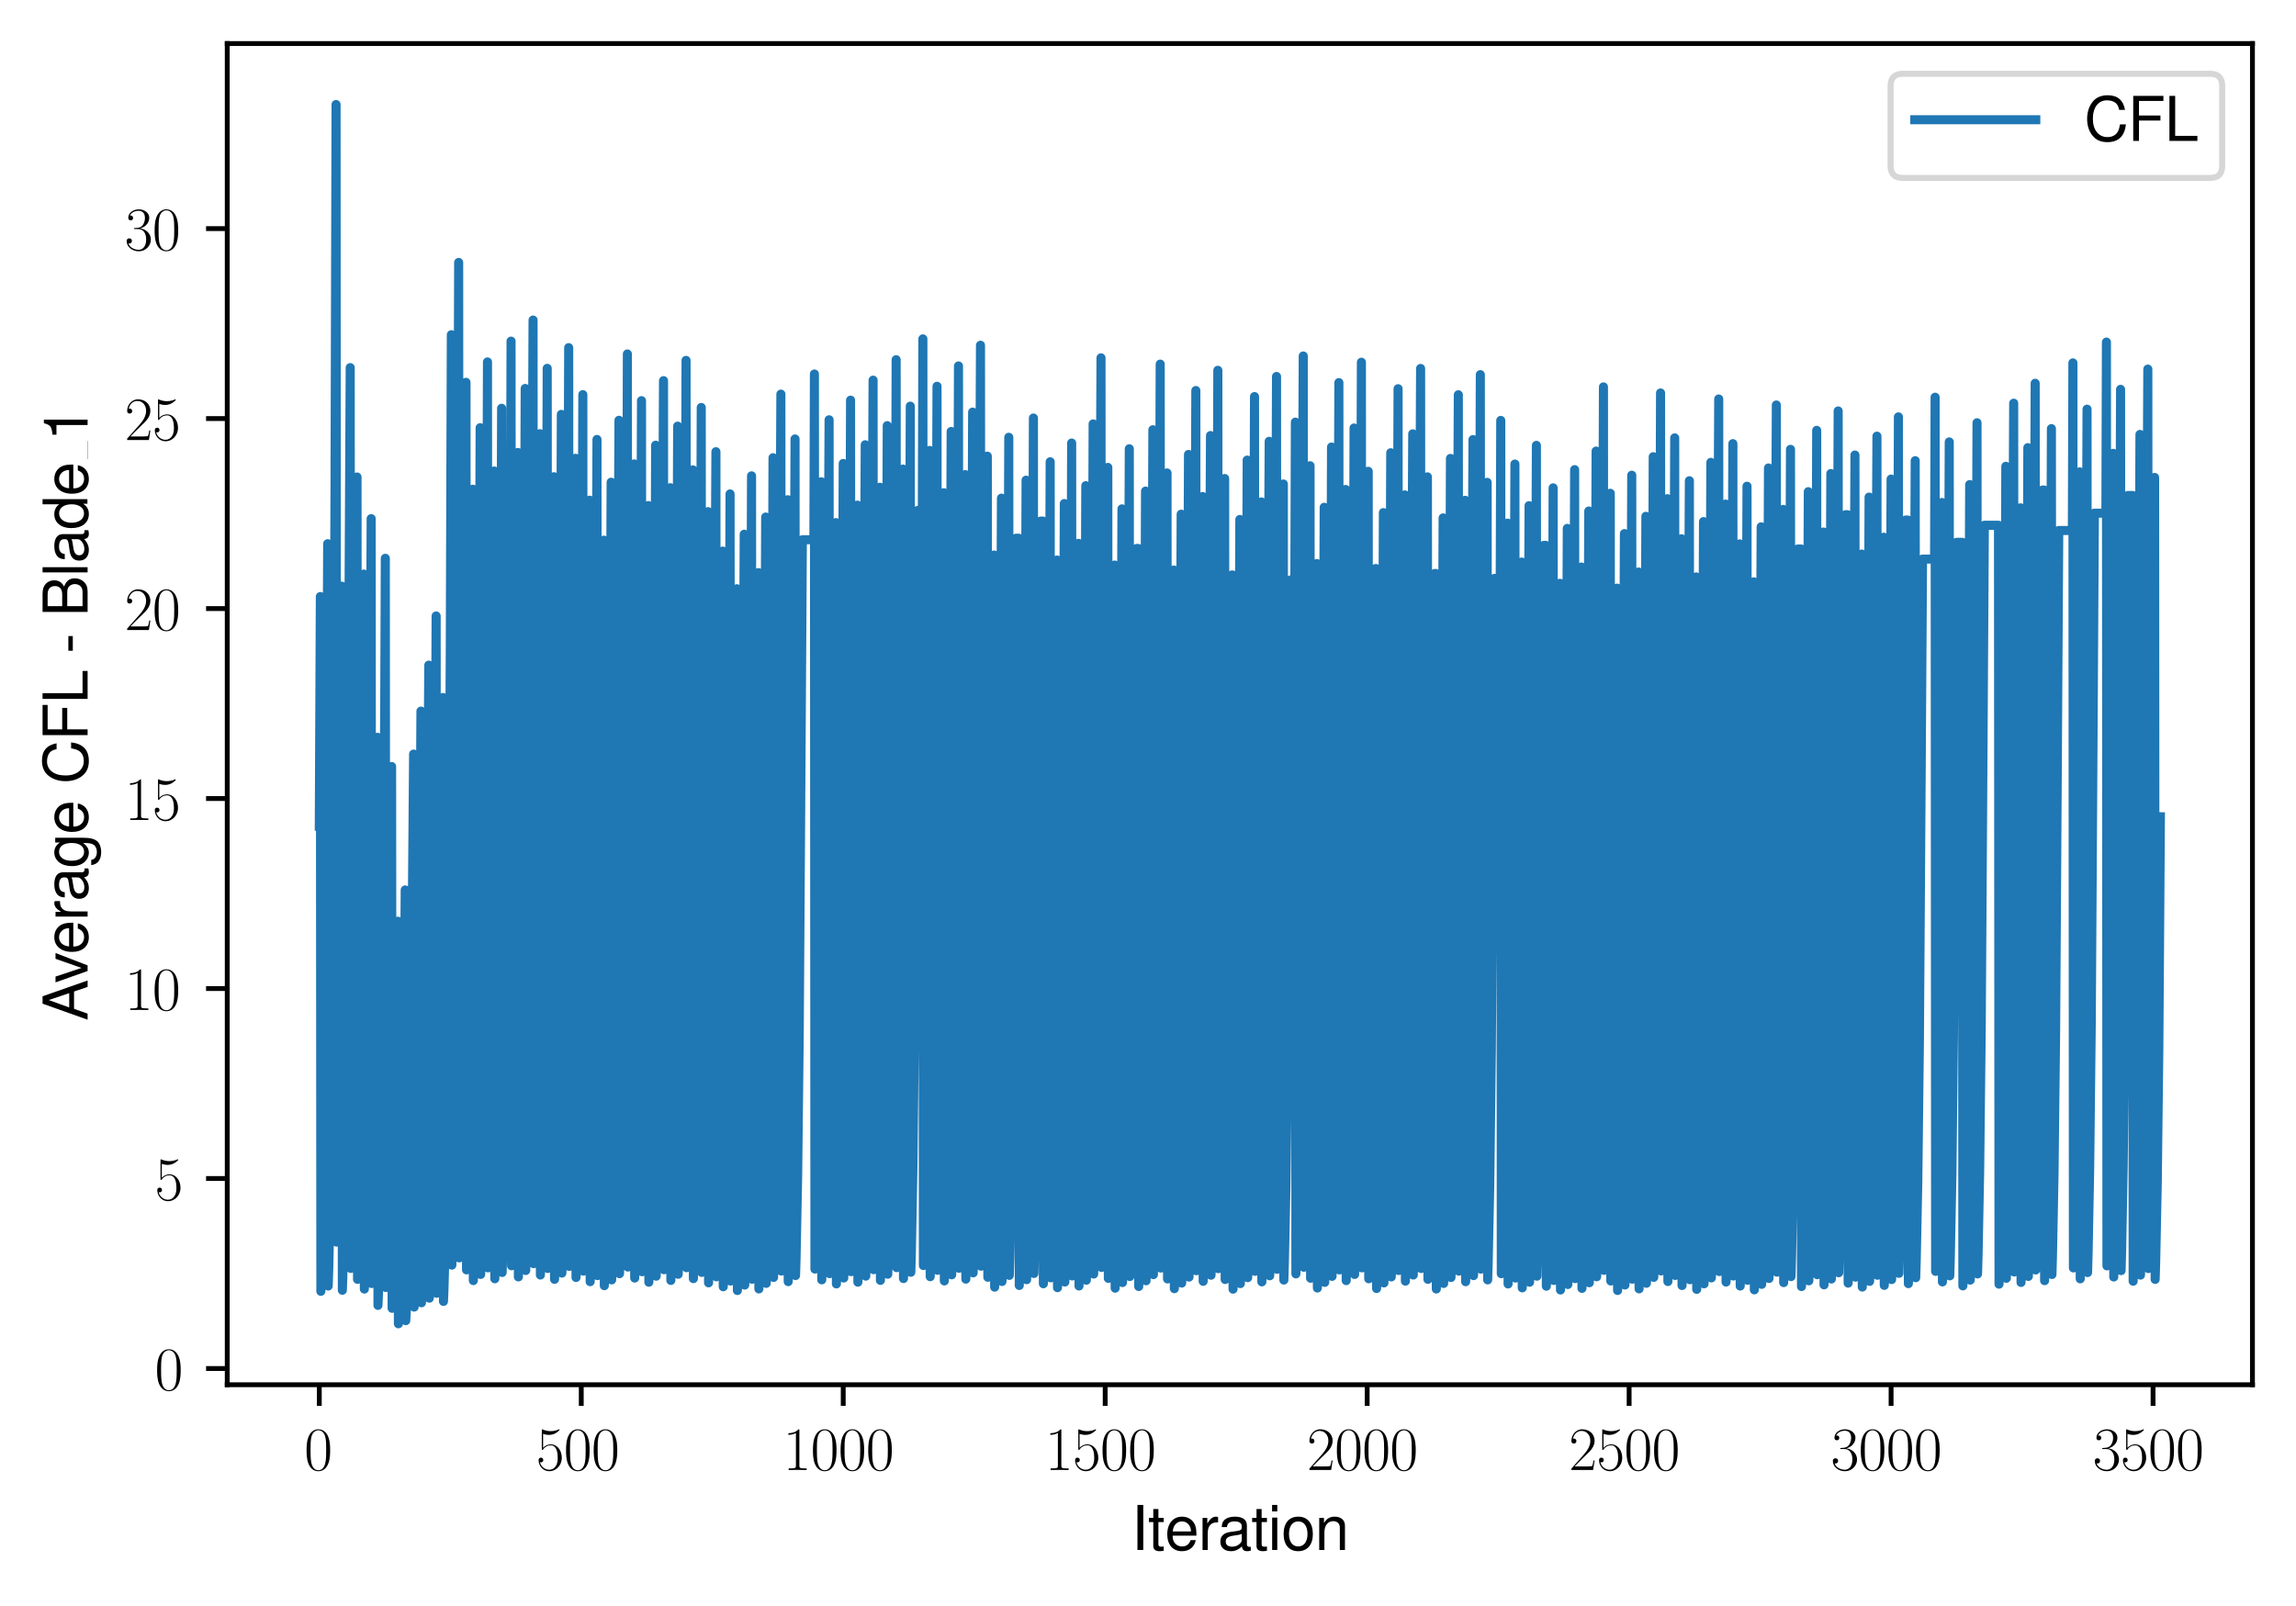 <?xml version="1.0" encoding="utf-8" standalone="no"?>
<!DOCTYPE svg PUBLIC "-//W3C//DTD SVG 1.1//EN"
  "http://www.w3.org/Graphics/SVG/1.1/DTD/svg11.dtd">
<svg xmlns:xlink="http://www.w3.org/1999/xlink" width="379.567pt" height="265.601pt" viewBox="0 0 379.567 265.601" xmlns="http://www.w3.org/2000/svg" version="1.1">
 <defs>
  <style type="text/css">*{stroke-linejoin: round; stroke-linecap: butt}</style>
 </defs>
 <g id="figure_1">
  <g id="patch_1">
   <path d="M 0 265.601 
L 379.567 265.601 
L 379.567 0 
L 0 0 
z
" style="fill: #ffffff"/>
  </g>
  <g id="axes_1">
   <g id="patch_2">
    <path d="M 37.567 228.96 
L 372.367 228.96 
L 372.367 7.2 
L 37.567 7.2 
z
" style="fill: #ffffff"/>
   </g>
   <g id="matplotlib.axis_1">
    <g id="xtick_1">
     <g id="line2d_1">
      <defs>
       <path id="m2e873db2ea" d="M 0 0 
L 0 3.5 
" style="stroke: #000000; stroke-width: 0.8"/>
      </defs>
      <g>
       <use xlink:href="#m2e873db2ea" x="52.786" y="228.96" style="stroke: #000000; stroke-width: 0.8"/>
      </g>
     </g>
     <g id="text_1">
      <!-- $\mathdefault{0}$ -->
      <g transform="translate(50.295 243.058) scale(0.1 -0.1)">
       <defs>
        <path id="CMR17-30" d="M 2688 2038 
C 2688 2430 2682 3099 2413 3613 
C 2176 4063 1798 4224 1466 4224 
C 1158 4224 768 4082 525 3620 
C 269 3137 243 2539 243 2038 
C 243 1671 250 1112 448 623 
C 723 -39 1216 -128 1466 -128 
C 1760 -128 2208 -7 2470 604 
C 2662 1048 2688 1568 2688 2038 
z
M 1466 -26 
C 1056 -26 813 328 723 816 
C 653 1196 653 1749 653 2109 
C 653 2604 653 3015 736 3407 
C 858 3954 1216 4121 1466 4121 
C 1728 4121 2067 3947 2189 3420 
C 2272 3054 2278 2623 2278 2109 
C 2278 1691 2278 1176 2202 797 
C 2067 96 1690 -26 1466 -26 
z
" transform="scale(0.016)"/>
       </defs>
       <use xlink:href="#CMR17-30" transform="scale(0.996)"/>
      </g>
     </g>
    </g>
    <g id="xtick_2">
     <g id="line2d_2">
      <g>
       <use xlink:href="#m2e873db2ea" x="96.093" y="228.96" style="stroke: #000000; stroke-width: 0.8"/>
      </g>
     </g>
     <g id="text_2">
      <!-- $\mathdefault{500}$ -->
      <g transform="translate(88.621 243.058) scale(0.1 -0.1)">
       <defs>
        <path id="CMR17-35" d="M 730 3750 
C 794 3724 1056 3641 1325 3641 
C 1920 3641 2246 3961 2432 4140 
C 2432 4191 2432 4224 2394 4224 
C 2387 4224 2374 4224 2323 4198 
C 2099 4102 1837 4032 1517 4032 
C 1325 4032 1037 4055 723 4191 
C 653 4224 640 4224 634 4224 
C 602 4224 595 4217 595 4090 
L 595 2231 
C 595 2113 595 2080 659 2080 
C 691 2080 704 2093 736 2139 
C 941 2435 1222 2560 1542 2560 
C 1766 2560 2246 2415 2246 1293 
C 2246 1087 2246 716 2054 422 
C 1894 159 1645 25 1370 25 
C 947 25 518 319 403 812 
C 429 806 480 793 506 793 
C 589 793 749 838 749 1036 
C 749 1209 627 1280 506 1280 
C 358 1280 262 1190 262 1011 
C 262 454 704 -128 1382 -128 
C 2042 -128 2669 441 2669 1267 
C 2669 2054 2170 2662 1549 2662 
C 1222 2662 947 2540 730 2304 
L 730 3750 
z
" transform="scale(0.016)"/>
       </defs>
       <use xlink:href="#CMR17-35" transform="scale(0.996)"/>
       <use xlink:href="#CMR17-30" transform="translate(45.69 0) scale(0.996)"/>
       <use xlink:href="#CMR17-30" transform="translate(91.381 0) scale(0.996)"/>
      </g>
     </g>
    </g>
    <g id="xtick_3">
     <g id="line2d_3">
      <g>
       <use xlink:href="#m2e873db2ea" x="139.4" y="228.96" style="stroke: #000000; stroke-width: 0.8"/>
      </g>
     </g>
     <g id="text_3">
      <!-- $\mathdefault{1000}$ -->
      <g transform="translate(129.437 243.058) scale(0.1 -0.1)">
       <defs>
        <path id="CMR17-31" d="M 1702 4083 
C 1702 4217 1696 4224 1606 4224 
C 1357 3927 979 3833 621 3820 
C 602 3820 570 3820 563 3808 
C 557 3795 557 3782 557 3648 
C 755 3648 1088 3686 1344 3839 
L 1344 467 
C 1344 243 1331 166 781 166 
L 589 166 
L 589 0 
C 896 6 1216 12 1523 12 
C 1830 12 2150 6 2458 0 
L 2458 166 
L 2266 166 
C 1715 166 1702 236 1702 467 
L 1702 4083 
z
" transform="scale(0.016)"/>
       </defs>
       <use xlink:href="#CMR17-31" transform="scale(0.996)"/>
       <use xlink:href="#CMR17-30" transform="translate(45.69 0) scale(0.996)"/>
       <use xlink:href="#CMR17-30" transform="translate(91.381 0) scale(0.996)"/>
       <use xlink:href="#CMR17-30" transform="translate(137.071 0) scale(0.996)"/>
      </g>
     </g>
    </g>
    <g id="xtick_4">
     <g id="line2d_4">
      <g>
       <use xlink:href="#m2e873db2ea" x="182.707" y="228.96" style="stroke: #000000; stroke-width: 0.8"/>
      </g>
     </g>
     <g id="text_4">
      <!-- $\mathdefault{1500}$ -->
      <g transform="translate(172.745 243.058) scale(0.1 -0.1)">
       <use xlink:href="#CMR17-31" transform="scale(0.996)"/>
       <use xlink:href="#CMR17-35" transform="translate(45.69 0) scale(0.996)"/>
       <use xlink:href="#CMR17-30" transform="translate(91.381 0) scale(0.996)"/>
       <use xlink:href="#CMR17-30" transform="translate(137.071 0) scale(0.996)"/>
      </g>
     </g>
    </g>
    <g id="xtick_5">
     <g id="line2d_5">
      <g>
       <use xlink:href="#m2e873db2ea" x="226.015" y="228.96" style="stroke: #000000; stroke-width: 0.8"/>
      </g>
     </g>
     <g id="text_5">
      <!-- $\mathdefault{2000}$ -->
      <g transform="translate(216.052 243.058) scale(0.1 -0.1)">
       <defs>
        <path id="CMR17-32" d="M 2669 990 
L 2554 990 
C 2490 537 2438 460 2413 422 
C 2381 371 1920 371 1830 371 
L 602 371 
C 832 620 1280 1073 1824 1596 
C 2214 1966 2669 2400 2669 3033 
C 2669 3788 2067 4224 1395 4224 
C 691 4224 262 3603 262 3027 
C 262 2777 448 2745 525 2745 
C 589 2745 781 2783 781 3007 
C 781 3206 614 3264 525 3264 
C 486 3264 448 3257 422 3244 
C 544 3788 915 4057 1306 4057 
C 1862 4057 2227 3616 2227 3033 
C 2227 2477 1901 1998 1536 1583 
L 262 147 
L 262 0 
L 2515 0 
L 2669 990 
z
" transform="scale(0.016)"/>
       </defs>
       <use xlink:href="#CMR17-32" transform="scale(0.996)"/>
       <use xlink:href="#CMR17-30" transform="translate(45.69 0) scale(0.996)"/>
       <use xlink:href="#CMR17-30" transform="translate(91.381 0) scale(0.996)"/>
       <use xlink:href="#CMR17-30" transform="translate(137.071 0) scale(0.996)"/>
      </g>
     </g>
    </g>
    <g id="xtick_6">
     <g id="line2d_6">
      <g>
       <use xlink:href="#m2e873db2ea" x="269.322" y="228.96" style="stroke: #000000; stroke-width: 0.8"/>
      </g>
     </g>
     <g id="text_6">
      <!-- $\mathdefault{2500}$ -->
      <g transform="translate(259.359 243.058) scale(0.1 -0.1)">
       <use xlink:href="#CMR17-32" transform="scale(0.996)"/>
       <use xlink:href="#CMR17-35" transform="translate(45.69 0) scale(0.996)"/>
       <use xlink:href="#CMR17-30" transform="translate(91.381 0) scale(0.996)"/>
       <use xlink:href="#CMR17-30" transform="translate(137.071 0) scale(0.996)"/>
      </g>
     </g>
    </g>
    <g id="xtick_7">
     <g id="line2d_7">
      <g>
       <use xlink:href="#m2e873db2ea" x="312.629" y="228.96" style="stroke: #000000; stroke-width: 0.8"/>
      </g>
     </g>
     <g id="text_7">
      <!-- $\mathdefault{3000}$ -->
      <g transform="translate(302.667 243.058) scale(0.1 -0.1)">
       <defs>
        <path id="CMR17-33" d="M 1414 2176 
C 1984 2176 2234 1673 2234 1094 
C 2234 322 1824 25 1453 25 
C 1114 25 563 193 390 691 
C 422 678 454 678 486 678 
C 640 678 755 780 755 947 
C 755 1132 614 1216 486 1216 
C 378 1216 211 1164 211 927 
C 211 335 787 -128 1466 -128 
C 2176 -128 2720 432 2720 1087 
C 2720 1718 2208 2176 1600 2246 
C 2086 2347 2554 2776 2554 3353 
C 2554 3856 2048 4224 1472 4224 
C 890 4224 378 3862 378 3347 
C 378 3123 544 3084 627 3084 
C 762 3084 877 3167 877 3334 
C 877 3500 762 3584 627 3584 
C 602 3584 570 3584 544 3571 
C 730 3999 1235 4076 1459 4076 
C 1683 4076 2106 3966 2106 3347 
C 2106 3167 2080 2851 1862 2574 
C 1670 2329 1453 2316 1242 2297 
C 1210 2297 1062 2284 1037 2284 
C 992 2278 966 2272 966 2227 
C 966 2182 973 2176 1101 2176 
L 1414 2176 
z
" transform="scale(0.016)"/>
       </defs>
       <use xlink:href="#CMR17-33" transform="scale(0.996)"/>
       <use xlink:href="#CMR17-30" transform="translate(45.69 0) scale(0.996)"/>
       <use xlink:href="#CMR17-30" transform="translate(91.381 0) scale(0.996)"/>
       <use xlink:href="#CMR17-30" transform="translate(137.071 0) scale(0.996)"/>
      </g>
     </g>
    </g>
    <g id="xtick_8">
     <g id="line2d_8">
      <g>
       <use xlink:href="#m2e873db2ea" x="355.937" y="228.96" style="stroke: #000000; stroke-width: 0.8"/>
      </g>
     </g>
     <g id="text_8">
      <!-- $\mathdefault{3500}$ -->
      <g transform="translate(345.974 243.058) scale(0.1 -0.1)">
       <use xlink:href="#CMR17-33" transform="scale(0.996)"/>
       <use xlink:href="#CMR17-35" transform="translate(45.69 0) scale(0.996)"/>
       <use xlink:href="#CMR17-30" transform="translate(91.381 0) scale(0.996)"/>
       <use xlink:href="#CMR17-30" transform="translate(137.071 0) scale(0.996)"/>
      </g>
     </g>
    </g>
    <g id="text_9">
     <!-- Iteration -->
     <g transform="translate(187.02 256.279) scale(0.1 -0.1)">
      <defs>
       <path id="NimbusSanL-Regu-49" d="M 1242 4672 
L 640 4672 
L 640 0 
L 1242 0 
L 1242 4672 
z
" transform="scale(0.016)"/>
       <path id="NimbusSanL-Regu-74" d="M 1626 3328 
L 1075 3328 
L 1075 4249 
L 544 4249 
L 544 3328 
L 90 3328 
L 90 2892 
L 544 2892 
L 544 402 
C 544 64 774 -128 1190 -128 
C 1318 -128 1446 -116 1626 -84 
L 1626 364 
C 1555 345 1472 339 1370 339 
C 1139 339 1075 402 1075 634 
L 1075 2892 
L 1626 2892 
L 1626 3328 
z
" transform="scale(0.016)"/>
       <path id="NimbusSanL-Regu-65" d="M 3283 1484 
C 3283 1998 3245 2311 3149 2565 
C 2931 3123 2419 3456 1792 3456 
C 858 3456 256 2734 256 1619 
C 256 545 838 -128 1779 -128 
C 2547 -128 3078 307 3213 1018 
L 2675 1018 
C 2528 588 2227 364 1798 364 
C 1459 364 1171 514 992 787 
C 864 974 819 1161 813 1484 
L 3283 1484 
z
M 826 1920 
C 870 2552 1248 2963 1786 2963 
C 2310 2963 2714 2519 2714 1959 
C 2714 1946 2714 1933 2707 1920 
L 826 1920 
z
" transform="scale(0.016)"/>
       <path id="NimbusSanL-Regu-72" d="M 442 3328 
L 442 0 
L 979 0 
L 979 1727 
C 979 2203 1101 2514 1357 2698 
C 1523 2819 1683 2857 2054 2863 
L 2054 3404 
C 1965 3449 1920 3456 1850 3456 
C 1504 3456 1242 3251 934 2750 
L 934 3328 
L 442 3328 
z
" transform="scale(0.016)"/>
       <path id="NimbusSanL-Regu-61" d="M 3424 332 
C 3366 320 3341 320 3309 320 
C 3123 320 3021 415 3021 581 
L 3021 2542 
C 3021 3135 2586 3456 1760 3456 
C 1274 3456 870 3315 646 3065 
C 493 2893 429 2702 416 2370 
L 954 2370 
C 998 2778 1242 2963 1741 2963 
C 2221 2963 2490 2784 2490 2466 
L 2490 2326 
C 2490 2103 2355 2007 1933 1956 
C 1178 1861 1062 1835 858 1753 
C 467 1593 269 1294 269 861 
C 269 256 691 -128 1370 -128 
C 1792 -128 2131 19 2509 364 
C 2547 25 2714 -128 3059 -128 
C 3168 -128 3251 -116 3424 -71 
L 3424 332 
z
M 2490 1071 
C 2490 893 2438 785 2278 638 
C 2061 441 1798 339 1485 339 
C 1069 339 826 536 826 874 
C 826 1224 1062 1402 1632 1485 
C 2195 1562 2310 1587 2490 1670 
L 2490 1071 
z
" transform="scale(0.016)"/>
       <path id="NimbusSanL-Regu-69" d="M 960 3358 
L 429 3358 
L 429 0 
L 960 0 
L 960 3358 
z
M 960 4672 
L 422 4672 
L 422 3999 
L 960 3999 
L 960 4672 
z
" transform="scale(0.016)"/>
       <path id="NimbusSanL-Regu-6f" d="M 1741 3456 
C 800 3456 230 2784 230 1663 
C 230 543 794 -128 1747 -128 
C 2688 -128 3264 543 3264 1638 
C 3264 2791 2707 3456 1741 3456 
z
M 1747 2963 
C 2349 2963 2707 2472 2707 1644 
C 2707 861 2336 364 1747 364 
C 1152 364 787 855 787 1663 
C 787 2466 1152 2963 1747 2963 
z
" transform="scale(0.016)"/>
       <path id="NimbusSanL-Regu-6e" d="M 448 3328 
L 448 0 
L 986 0 
L 986 1835 
C 986 2539 1344 2988 1894 2988 
C 2317 2988 2586 2732 2586 2328 
L 2586 0 
L 3117 0 
L 3117 2539 
C 3117 3097 2701 3456 2054 3456 
C 1555 3456 1235 3263 941 2796 
L 941 3328 
L 448 3328 
z
" transform="scale(0.016)"/>
      </defs>
      <use xlink:href="#NimbusSanL-Regu-49" transform="scale(0.996)"/>
      <use xlink:href="#NimbusSanL-Regu-74" transform="translate(27.695 0) scale(0.996)"/>
      <use xlink:href="#NimbusSanL-Regu-65" transform="translate(55.39 0) scale(0.996)"/>
      <use xlink:href="#NimbusSanL-Regu-72" transform="translate(110.782 0) scale(0.996)"/>
      <use xlink:href="#NimbusSanL-Regu-61" transform="translate(142.961 0) scale(0.996)"/>
      <use xlink:href="#NimbusSanL-Regu-74" transform="translate(198.353 0) scale(0.996)"/>
      <use xlink:href="#NimbusSanL-Regu-69" transform="translate(226.048 0) scale(0.996)"/>
      <use xlink:href="#NimbusSanL-Regu-6f" transform="translate(248.165 0) scale(0.996)"/>
      <use xlink:href="#NimbusSanL-Regu-6e" transform="translate(303.556 0) scale(0.996)"/>
     </g>
    </g>
   </g>
   <g id="matplotlib.axis_2">
    <g id="ytick_1">
     <g id="line2d_9">
      <defs>
       <path id="mea75ddd143" d="M 0 0 
L -3.5 0 
" style="stroke: #000000; stroke-width: 0.8"/>
      </defs>
      <g>
       <use xlink:href="#mea75ddd143" x="37.567" y="226.276" style="stroke: #000000; stroke-width: 0.8"/>
      </g>
     </g>
     <g id="text_10">
      <!-- $\mathdefault{0}$ -->
      <g transform="translate(25.586 229.825) scale(0.1 -0.1)">
       <use xlink:href="#CMR17-30" transform="scale(0.996)"/>
      </g>
     </g>
    </g>
    <g id="ytick_2">
     <g id="line2d_10">
      <g>
       <use xlink:href="#mea75ddd143" x="37.567" y="194.863" style="stroke: #000000; stroke-width: 0.8"/>
      </g>
     </g>
     <g id="text_11">
      <!-- $\mathdefault{5}$ -->
      <g transform="translate(25.586 198.412) scale(0.1 -0.1)">
       <use xlink:href="#CMR17-35" transform="scale(0.996)"/>
      </g>
     </g>
    </g>
    <g id="ytick_3">
     <g id="line2d_11">
      <g>
       <use xlink:href="#mea75ddd143" x="37.567" y="163.449" style="stroke: #000000; stroke-width: 0.8"/>
      </g>
     </g>
     <g id="text_12">
      <!-- $\mathdefault{10}$ -->
      <g transform="translate(20.605 166.998) scale(0.1 -0.1)">
       <use xlink:href="#CMR17-31" transform="scale(0.996)"/>
       <use xlink:href="#CMR17-30" transform="translate(45.69 0) scale(0.996)"/>
      </g>
     </g>
    </g>
    <g id="ytick_4">
     <g id="line2d_12">
      <g>
       <use xlink:href="#mea75ddd143" x="37.567" y="132.036" style="stroke: #000000; stroke-width: 0.8"/>
      </g>
     </g>
     <g id="text_13">
      <!-- $\mathdefault{15}$ -->
      <g transform="translate(20.605 135.585) scale(0.1 -0.1)">
       <use xlink:href="#CMR17-31" transform="scale(0.996)"/>
       <use xlink:href="#CMR17-35" transform="translate(45.69 0) scale(0.996)"/>
      </g>
     </g>
    </g>
    <g id="ytick_5">
     <g id="line2d_13">
      <g>
       <use xlink:href="#mea75ddd143" x="37.567" y="100.623" style="stroke: #000000; stroke-width: 0.8"/>
      </g>
     </g>
     <g id="text_14">
      <!-- $\mathdefault{20}$ -->
      <g transform="translate(20.605 104.172) scale(0.1 -0.1)">
       <use xlink:href="#CMR17-32" transform="scale(0.996)"/>
       <use xlink:href="#CMR17-30" transform="translate(45.69 0) scale(0.996)"/>
      </g>
     </g>
    </g>
    <g id="ytick_6">
     <g id="line2d_14">
      <g>
       <use xlink:href="#mea75ddd143" x="37.567" y="69.21" style="stroke: #000000; stroke-width: 0.8"/>
      </g>
     </g>
     <g id="text_15">
      <!-- $\mathdefault{25}$ -->
      <g transform="translate(20.605 72.759) scale(0.1 -0.1)">
       <use xlink:href="#CMR17-32" transform="scale(0.996)"/>
       <use xlink:href="#CMR17-35" transform="translate(45.69 0) scale(0.996)"/>
      </g>
     </g>
    </g>
    <g id="ytick_7">
     <g id="line2d_15">
      <g>
       <use xlink:href="#mea75ddd143" x="37.567" y="37.796" style="stroke: #000000; stroke-width: 0.8"/>
      </g>
     </g>
     <g id="text_16">
      <!-- $\mathdefault{30}$ -->
      <g transform="translate(20.605 41.345) scale(0.1 -0.1)">
       <use xlink:href="#CMR17-33" transform="scale(0.996)"/>
       <use xlink:href="#CMR17-30" transform="translate(45.69 0) scale(0.996)"/>
      </g>
     </g>
    </g>
    <g id="text_17">
     <!-- Average CFL - Blade_1 -->
     <g transform="translate(14.483 168.779) rotate(-90) scale(0.1 -0.1)">
      <defs>
       <path id="NimbusSanL-Regu-41" d="M 3034 1408 
L 3514 0 
L 4179 0 
L 2541 4672 
L 1773 4672 
L 109 0 
L 742 0 
L 1235 1408 
L 3034 1408 
z
M 2867 1907 
L 1382 1907 
L 2150 4032 
L 2867 1907 
z
" transform="scale(0.016)"/>
       <path id="NimbusSanL-Regu-76" d="M 1824 0 
L 3110 3328 
L 2509 3328 
L 1562 629 
L 666 3328 
L 64 3328 
L 1242 0 
L 1824 0 
z
" transform="scale(0.016)"/>
       <path id="NimbusSanL-Regu-67" d="M 2637 3359 
L 2637 2873 
C 2368 3270 2042 3456 1613 3456 
C 762 3456 186 2714 186 1632 
C 186 1084 333 638 608 320 
C 858 38 1216 -128 1568 -128 
C 1990 -128 2285 51 2586 473 
L 2586 300 
C 2586 -155 2528 -441 2394 -634 
C 2253 -841 1978 -960 1651 -960 
C 1408 -960 1190 -894 1043 -774 
C 922 -674 870 -581 838 -375 
L 294 -375 
C 352 -1031 845 -1408 1632 -1408 
C 2131 -1408 2560 -1248 2778 -980 
C 3034 -661 3130 -222 3130 568 
L 3130 3359 
L 2637 3359 
z
M 1670 2963 
C 2246 2963 2586 2479 2586 1644 
C 2586 848 2240 364 1677 364 
C 1094 364 742 855 742 1663 
C 742 2466 1101 2963 1670 2963 
z
" transform="scale(0.016)"/>
       <path id="NimbusSanL-Regu-43" d="M 4237 3219 
C 4051 4236 3462 4736 2438 4736 
C 1811 4736 1306 4537 960 4154 
C 538 3696 307 3035 307 2284 
C 307 1522 544 867 986 415 
C 1344 44 1805 -128 2413 -128 
C 3552 -128 4192 485 4333 1712 
L 3718 1712 
C 3667 1394 3603 1178 3507 994 
C 3315 612 2918 396 2419 396 
C 1491 396 902 1134 902 2291 
C 902 3480 1466 4211 2368 4211 
C 2746 4211 3098 4096 3290 3918 
C 3462 3759 3558 3562 3629 3219 
L 4237 3219 
z
" transform="scale(0.016)"/>
       <path id="NimbusSanL-Regu-46" d="M 1171 2112 
L 3398 2112 
L 3398 2636 
L 1171 2636 
L 1171 4147 
L 3706 4147 
L 3706 4672 
L 576 4672 
L 576 0 
L 1171 0 
L 1171 2112 
z
" transform="scale(0.016)"/>
       <path id="NimbusSanL-Regu-4c" d="M 1107 4672 
L 512 4672 
L 512 0 
L 3411 0 
L 3411 524 
L 1107 524 
L 1107 4672 
z
" transform="scale(0.016)"/>
       <path id="NimbusSanL-Regu-2d" d="M 1818 1996 
L 294 1996 
L 294 1536 
L 1818 1536 
L 1818 1996 
z
" transform="scale(0.016)"/>
       <path id="NimbusSanL-Regu-42" d="M 506 0 
L 2611 0 
C 3053 0 3379 121 3629 390 
C 3859 632 3987 961 3987 1321 
C 3987 1878 3731 2214 3136 2444 
C 3558 2643 3782 2994 3782 3476 
C 3782 3821 3654 4127 3411 4345 
C 3168 4569 2848 4672 2400 4672 
L 506 4672 
L 506 0 
z
M 1101 2636 
L 1101 4147 
L 2253 4147 
C 2586 4147 2771 4101 2931 3977 
C 3098 3847 3187 3652 3187 3391 
C 3187 3138 3098 2936 2931 2806 
C 2771 2682 2586 2636 2253 2636 
L 1101 2636 
z
M 1101 524 
L 1101 2112 
L 2554 2112 
C 2842 2112 3034 2042 3174 1890 
C 3315 1745 3392 1542 3392 1315 
C 3392 1093 3315 891 3174 746 
C 3034 594 2842 524 2554 524 
L 1101 524 
z
" transform="scale(0.016)"/>
       <path id="NimbusSanL-Regu-6c" d="M 973 4672 
L 435 4672 
L 435 0 
L 973 0 
L 973 4672 
z
" transform="scale(0.016)"/>
       <path id="NimbusSanL-Regu-64" d="M 3168 4672 
L 2637 4672 
L 2637 2937 
C 2413 3276 2054 3456 1606 3456 
C 736 3456 166 2759 166 1695 
C 166 568 723 -128 1626 -128 
C 2086 -128 2406 44 2694 460 
L 2694 19 
L 3168 19 
L 3168 4672 
z
M 1696 2956 
C 2272 2956 2637 2447 2637 1651 
C 2637 880 2266 371 1702 371 
C 1114 371 723 887 723 1663 
C 723 2440 1114 2956 1696 2956 
z
" transform="scale(0.016)"/>
       <path id="NimbusSanL-Regu-31" d="M 1658 3232 
L 1658 0 
L 2221 0 
L 2221 4537 
L 1850 4537 
C 1651 3840 1523 3744 653 3635 
L 653 3232 
L 1658 3232 
z
" transform="scale(0.016)"/>
      </defs>
      <use xlink:href="#NimbusSanL-Regu-41" transform="scale(0.996)"/>
      <use xlink:href="#NimbusSanL-Regu-76" transform="translate(62.466 0) scale(0.996)"/>
      <use xlink:href="#NimbusSanL-Regu-65" transform="translate(109.788 0) scale(0.996)"/>
      <use xlink:href="#NimbusSanL-Regu-72" transform="translate(165.18 0) scale(0.996)"/>
      <use xlink:href="#NimbusSanL-Regu-61" transform="translate(197.359 0) scale(0.996)"/>
      <use xlink:href="#NimbusSanL-Regu-67" transform="translate(252.751 0) scale(0.996)"/>
      <use xlink:href="#NimbusSanL-Regu-65" transform="translate(308.143 0) scale(0.996)"/>
      <use xlink:href="#NimbusSanL-Regu-43" transform="translate(391.229 0) scale(0.996)"/>
      <use xlink:href="#NimbusSanL-Regu-46" transform="translate(463.159 0) scale(0.996)"/>
      <use xlink:href="#NimbusSanL-Regu-4c" transform="translate(524.031 0) scale(0.996)"/>
      <use xlink:href="#NimbusSanL-Regu-2d" transform="translate(607.118 0) scale(0.996)"/>
      <use xlink:href="#NimbusSanL-Regu-42" transform="translate(667.988 0) scale(0.996)"/>
      <use xlink:href="#NimbusSanL-Regu-6c" transform="translate(734.438 0) scale(0.996)"/>
      <use xlink:href="#NimbusSanL-Regu-61" transform="translate(756.555 0) scale(0.996)"/>
      <use xlink:href="#NimbusSanL-Regu-64" transform="translate(811.947 0) scale(0.996)"/>
      <use xlink:href="#NimbusSanL-Regu-65" transform="translate(867.339 0) scale(0.996)"/>
      <use xlink:href="#NimbusSanL-Regu-31" transform="translate(958.596 0) scale(0.996)"/>
      <path d="M 928.708 0 
L 958.596 0 
L 958.596 0.399 
L 928.708 0.399 
L 928.708 0 
z
"/>
     </g>
    </g>
   </g>
   <g id="line2d_16">
    <path d="M 52.786 136.619 
L 52.959 98.632 
L 53.045 213.511 
L 53.132 210.958 
L 53.392 199.807 
L 53.652 180.539 
L 53.912 147.242 
L 54.171 89.902 
L 54.258 212.638 
L 54.345 209.911 
L 54.604 197.997 
L 54.864 177.41 
L 55.124 141.836 
L 55.384 80.506 
L 55.557 17.28 
L 55.644 205.376 
L 55.73 201.196 
L 55.99 182.938 
L 56.25 151.389 
L 56.51 96.916 
L 56.597 213.34 
L 56.683 210.753 
L 56.943 199.452 
L 57.203 179.928 
L 57.463 146.241 
L 57.896 60.781 
L 57.982 209.726 
L 58.069 206.416 
L 58.329 191.959 
L 58.589 166.984 
L 58.849 123.872 
L 59.022 78.87 
L 59.108 211.535 
L 59.195 208.587 
L 59.455 195.71 
L 59.715 173.458 
L 59.975 135.023 
L 60.148 94.919 
L 60.234 213.14 
L 60.321 210.513 
L 60.581 199.038 
L 60.841 179.208 
L 61.101 144.944 
L 61.36 85.756 
L 61.447 212.224 
L 61.534 209.413 
L 61.793 197.138 
L 62.053 175.925 
L 62.313 139.288 
L 62.4 121.909 
L 62.486 215.839 
L 62.573 213.752 
L 62.833 204.634 
L 63.093 188.879 
L 63.353 161.659 
L 63.612 114.633 
L 63.699 92.309 
L 63.786 212.879 
L 63.872 210.2 
L 64.132 198.496 
L 64.392 178.273 
L 64.652 143.327 
L 64.738 126.737 
L 64.825 216.322 
L 64.912 214.331 
L 65.171 205.636 
L 65.431 190.609 
L 65.691 164.644 
L 65.778 152.318 
L 65.864 218.88 
L 65.951 217.401 
L 66.211 210.94 
L 66.471 199.775 
L 66.73 180.483 
L 66.99 147.15 
L 67.077 218.363 
L 67.164 216.781 
L 67.423 209.868 
L 67.683 197.923 
L 67.943 177.283 
L 68.376 124.684 
L 68.463 216.117 
L 68.549 214.085 
L 68.809 205.21 
L 69.069 189.874 
L 69.329 163.373 
L 69.589 117.58 
L 69.675 215.406 
L 69.762 213.232 
L 70.022 203.737 
L 70.282 187.328 
L 70.542 158.974 
L 70.888 109.978 
L 70.975 214.646 
L 71.061 212.32 
L 71.321 202.16 
L 71.581 184.604 
L 71.841 154.268 
L 72.101 101.846 
L 72.187 213.833 
L 72.274 211.344 
L 72.534 200.474 
L 72.793 181.69 
L 73.053 149.232 
L 73.227 115.332 
L 73.313 215.181 
L 73.4 212.963 
L 73.66 203.271 
L 73.919 186.523 
L 74.179 157.583 
L 74.439 107.574 
L 74.612 55.345 
L 74.699 209.183 
L 74.786 205.764 
L 75.045 190.832 
L 75.305 165.028 
L 75.565 120.44 
L 75.825 43.392 
L 75.912 207.987 
L 75.998 204.33 
L 76.258 188.353 
L 76.518 160.745 
L 76.778 113.039 
L 77.038 63.215 
L 77.124 209.97 
L 77.211 206.708 
L 77.471 192.463 
L 77.731 167.848 
L 77.99 125.313 
L 78.164 80.889 
L 78.25 211.737 
L 78.337 208.829 
L 78.597 196.128 
L 78.857 174.181 
L 79.116 136.256 
L 79.376 70.722 
L 79.463 210.72 
L 79.549 207.609 
L 79.809 194.02 
L 80.069 170.538 
L 80.329 129.961 
L 80.589 59.843 
L 80.675 209.633 
L 80.762 206.304 
L 81.022 191.764 
L 81.282 166.64 
L 81.542 123.225 
L 81.715 77.883 
L 81.801 211.437 
L 81.888 208.469 
L 82.148 195.505 
L 82.408 173.104 
L 82.668 134.395 
L 82.927 67.506 
L 83.014 210.399 
L 83.101 207.223 
L 83.36 193.353 
L 83.62 169.386 
L 83.88 127.969 
L 84.14 84.715 
L 84.4 84.715 
L 84.486 56.403 
L 84.573 209.288 
L 84.66 205.891 
L 84.92 191.051 
L 85.179 165.407 
L 85.439 121.095 
L 85.612 74.815 
L 85.699 211.13 
L 85.786 208.1 
L 86.046 194.869 
L 86.305 172.005 
L 86.565 132.495 
L 86.825 64.227 
L 86.912 210.071 
L 86.998 206.83 
L 87.258 192.673 
L 87.518 168.211 
L 87.778 125.94 
L 88.124 52.919 
L 88.211 208.94 
L 88.298 205.473 
L 88.557 190.329 
L 88.817 164.159 
L 89.077 118.938 
L 89.25 71.709 
L 89.337 210.819 
L 89.423 207.728 
L 89.683 194.225 
L 89.943 170.892 
L 90.203 130.572 
L 90.463 60.9 
L 90.549 209.738 
L 90.636 206.431 
L 90.896 191.984 
L 91.156 167.019 
L 91.416 123.88 
L 91.589 78.825 
L 91.675 211.531 
L 91.762 208.582 
L 92.022 195.7 
L 92.282 173.442 
L 92.542 134.978 
L 92.801 68.514 
L 92.888 210.5 
L 92.975 207.344 
L 93.235 193.562 
L 93.494 169.747 
L 93.754 128.594 
L 94.014 57.481 
L 94.101 209.396 
L 94.187 206.02 
L 94.447 191.275 
L 94.707 165.794 
L 94.967 121.763 
L 95.14 75.777 
L 95.227 211.226 
L 95.313 208.216 
L 95.573 195.068 
L 95.833 172.349 
L 96.093 133.091 
L 96.353 65.252 
L 96.439 210.173 
L 96.526 206.953 
L 96.786 192.886 
L 97.046 168.578 
L 97.305 126.574 
L 97.479 82.706 
L 97.565 211.919 
L 97.652 209.047 
L 97.912 196.505 
L 98.172 174.832 
L 98.431 137.381 
L 98.691 72.665 
L 98.778 210.915 
L 98.864 207.843 
L 99.124 194.423 
L 99.384 171.234 
L 99.644 131.164 
L 99.817 89.315 
L 99.904 212.58 
L 99.99 209.841 
L 100.25 197.876 
L 100.51 177.2 
L 100.77 141.473 
L 101.03 79.737 
L 101.116 211.622 
L 101.203 208.691 
L 101.463 195.89 
L 101.723 173.768 
L 101.983 135.543 
L 102.329 69.489 
L 102.416 210.597 
L 102.502 207.461 
L 102.762 193.765 
L 103.022 170.096 
L 103.282 129.198 
L 103.542 86.484 
L 103.628 86.484 
L 103.715 58.525 
L 103.802 209.501 
L 103.888 206.146 
L 104.148 191.491 
L 104.408 166.168 
L 104.668 122.409 
L 104.841 76.708 
L 104.928 211.319 
L 105.014 208.328 
L 105.274 195.261 
L 105.534 172.683 
L 105.794 133.667 
L 106.053 66.248 
L 106.14 210.273 
L 106.227 207.072 
L 106.487 193.092 
L 106.746 168.935 
L 107.006 127.191 
L 107.179 83.593 
L 107.266 212.008 
L 107.353 209.154 
L 107.613 196.689 
L 107.872 175.15 
L 108.132 137.931 
L 108.392 73.615 
L 108.479 211.01 
L 108.565 207.957 
L 108.825 194.62 
L 109.085 171.575 
L 109.345 131.752 
L 109.691 62.939 
L 109.778 209.942 
L 109.865 206.675 
L 110.124 192.406 
L 110.384 167.749 
L 110.644 125.142 
L 110.817 80.643 
L 110.904 211.713 
L 110.991 208.8 
L 111.25 196.077 
L 111.51 174.093 
L 111.77 136.104 
L 112.03 70.459 
L 112.117 210.694 
L 112.203 207.578 
L 112.463 193.966 
L 112.723 170.444 
L 112.983 129.798 
L 113.243 87.348 
L 113.329 87.348 
L 113.416 59.587 
L 113.502 209.607 
L 113.589 206.273 
L 113.849 191.711 
L 114.109 166.548 
L 114.368 123.067 
L 114.542 77.69 
L 114.628 211.417 
L 114.715 208.445 
L 114.975 195.465 
L 115.235 173.035 
L 115.494 134.275 
L 115.754 93.806 
L 115.841 93.806 
L 115.928 67.374 
L 116.014 210.386 
L 116.101 207.208 
L 116.361 193.326 
L 116.62 169.338 
L 116.88 127.888 
L 117.054 84.597 
L 117.14 212.108 
L 117.227 209.274 
L 117.487 196.897 
L 117.746 175.51 
L 118.006 138.552 
L 118.353 74.689 
L 118.439 211.117 
L 118.526 208.085 
L 118.786 194.843 
L 119.046 171.96 
L 119.306 132.417 
L 119.479 91.12 
L 119.565 212.76 
L 119.652 210.057 
L 119.912 198.25 
L 120.172 177.847 
L 120.432 142.591 
L 120.691 81.668 
L 120.778 211.815 
L 120.865 208.923 
L 121.124 196.29 
L 121.384 174.46 
L 121.644 136.738 
L 121.817 97.342 
L 121.904 213.382 
L 121.991 210.804 
L 122.25 199.54 
L 122.51 180.077 
L 122.77 146.443 
L 123.03 88.325 
L 123.117 212.481 
L 123.203 209.722 
L 123.463 197.67 
L 123.723 176.846 
L 123.983 140.861 
L 124.243 78.678 
L 124.329 211.516 
L 124.416 208.564 
L 124.676 195.67 
L 124.935 173.389 
L 125.195 134.887 
L 125.369 94.676 
L 125.455 213.116 
L 125.542 210.484 
L 125.802 198.987 
L 126.061 179.121 
L 126.321 144.793 
L 126.581 85.494 
L 126.668 212.198 
L 126.754 209.382 
L 127.014 197.083 
L 127.274 175.831 
L 127.534 139.108 
L 127.794 75.684 
L 127.88 211.217 
L 127.967 208.205 
L 128.227 195.049 
L 128.487 172.316 
L 128.747 133.034 
L 129.093 65.165 
L 129.18 210.165 
L 129.266 206.943 
L 129.526 192.868 
L 129.786 168.547 
L 130.046 126.52 
L 130.219 82.628 
L 130.306 211.911 
L 130.392 209.038 
L 130.652 196.489 
L 130.912 174.804 
L 131.172 137.333 
L 131.432 72.582 
L 131.518 210.906 
L 131.605 207.833 
L 131.865 194.406 
L 132.124 171.205 
L 132.384 131.113 
L 132.644 89.245 
L 134.55 89.245 
L 134.636 61.839 
L 134.723 209.832 
L 134.81 206.543 
L 135.069 192.178 
L 135.329 167.355 
L 135.589 124.461 
L 135.762 79.663 
L 135.849 211.614 
L 135.936 208.682 
L 136.195 195.874 
L 136.455 173.742 
L 136.715 135.497 
L 137.062 69.41 
L 137.148 210.589 
L 137.235 207.452 
L 137.495 193.748 
L 137.754 170.068 
L 138.014 129.148 
L 138.188 86.412 
L 138.274 212.289 
L 138.361 209.492 
L 138.621 197.274 
L 138.88 176.16 
L 139.14 139.676 
L 139.4 76.631 
L 139.487 211.311 
L 139.573 208.318 
L 139.833 195.246 
L 140.093 172.655 
L 140.353 133.62 
L 140.613 66.166 
L 140.699 210.265 
L 140.786 207.063 
L 141.046 193.076 
L 141.306 168.906 
L 141.565 127.14 
L 141.739 83.521 
L 141.825 212 
L 141.912 209.145 
L 142.172 196.674 
L 142.432 175.124 
L 142.691 137.886 
L 143.038 73.538 
L 143.125 211.002 
L 143.211 207.947 
L 143.471 194.604 
L 143.731 171.547 
L 143.991 131.704 
L 144.337 62.856 
L 144.424 209.934 
L 144.51 206.665 
L 144.77 192.389 
L 145.03 167.72 
L 145.29 125.091 
L 145.463 80.569 
L 145.55 211.705 
L 145.636 208.791 
L 145.896 196.062 
L 146.156 174.067 
L 146.416 136.058 
L 146.676 70.38 
L 146.762 210.686 
L 146.849 207.568 
L 147.109 193.949 
L 147.369 170.415 
L 147.628 129.749 
L 147.888 87.277 
L 148.062 87.277 
L 148.148 59.478 
L 148.235 209.596 
L 148.321 206.26 
L 148.581 191.689 
L 148.841 166.509 
L 149.101 122.999 
L 149.274 77.557 
L 149.361 211.404 
L 149.447 208.43 
L 149.707 195.437 
L 149.967 172.987 
L 150.227 134.193 
L 150.487 67.157 
L 150.573 210.364 
L 150.66 207.181 
L 150.92 193.281 
L 151.18 169.261 
L 151.44 127.753 
L 151.699 84.404 
L 152.479 84.404 
L 152.566 56.029 
L 152.652 209.251 
L 152.739 205.846 
L 152.999 190.973 
L 153.258 165.273 
L 153.518 120.864 
L 153.692 74.482 
L 153.778 211.096 
L 153.865 208.061 
L 154.125 194.8 
L 154.384 171.885 
L 154.644 132.289 
L 154.904 63.867 
L 154.991 210.035 
L 155.077 206.787 
L 155.337 192.599 
L 155.597 168.082 
L 155.857 125.716 
L 156.03 81.47 
L 156.117 211.795 
L 156.203 208.899 
L 156.463 196.249 
L 156.723 174.389 
L 156.983 136.616 
L 157.243 71.344 
L 157.329 210.783 
L 157.416 207.684 
L 157.676 194.149 
L 157.936 170.761 
L 158.195 130.346 
L 158.455 60.509 
L 158.542 209.699 
L 158.629 206.384 
L 158.888 191.902 
L 159.148 166.879 
L 159.408 123.637 
L 159.581 78.477 
L 159.668 211.496 
L 159.755 208.54 
L 160.014 195.628 
L 160.274 173.317 
L 160.534 134.762 
L 160.794 68.141 
L 160.881 210.462 
L 160.967 207.3 
L 161.227 193.485 
L 161.487 169.613 
L 161.747 128.363 
L 162.093 57.082 
L 162.18 209.356 
L 162.266 205.973 
L 162.526 191.192 
L 162.786 165.651 
L 163.046 121.515 
L 163.219 75.421 
L 163.306 211.19 
L 163.392 208.173 
L 163.652 194.995 
L 163.912 172.222 
L 164.172 132.87 
L 164.345 91.772 
L 164.432 212.825 
L 164.518 210.135 
L 164.778 198.385 
L 165.038 178.081 
L 165.298 142.995 
L 165.558 82.366 
L 165.644 211.885 
L 165.731 209.007 
L 165.991 196.435 
L 166.251 174.71 
L 166.51 137.171 
L 166.77 72.302 
L 166.857 210.878 
L 166.944 207.799 
L 167.203 194.348 
L 167.463 171.104 
L 167.723 130.939 
L 167.983 88.991 
L 168.416 88.991 
L 168.503 212.547 
L 168.589 209.802 
L 168.849 197.808 
L 169.109 177.084 
L 169.369 141.273 
L 169.629 79.391 
L 169.715 211.587 
L 169.802 208.65 
L 170.062 195.818 
L 170.322 173.644 
L 170.581 135.328 
L 170.841 69.119 
L 170.928 210.56 
L 171.014 207.417 
L 171.274 193.688 
L 171.534 169.964 
L 171.794 128.968 
L 172.054 86.153 
L 172.4 86.153 
L 172.487 212.263 
L 172.573 209.461 
L 172.833 197.22 
L 173.093 176.067 
L 173.353 139.515 
L 173.613 76.354 
L 173.699 211.284 
L 173.786 208.285 
L 174.046 195.188 
L 174.306 172.556 
L 174.566 133.448 
L 174.739 92.604 
L 174.825 212.909 
L 174.912 210.235 
L 175.172 198.558 
L 175.432 178.379 
L 175.692 143.51 
L 175.951 83.256 
L 176.038 211.974 
L 176.125 209.113 
L 176.385 196.619 
L 176.644 175.029 
L 176.904 137.722 
L 177.164 73.254 
L 177.251 210.974 
L 177.337 207.913 
L 177.597 194.545 
L 177.857 171.445 
L 178.117 131.529 
L 178.29 89.84 
L 178.377 212.632 
L 178.463 209.904 
L 178.723 197.985 
L 178.983 177.388 
L 179.243 141.798 
L 179.503 80.299 
L 179.589 211.678 
L 179.676 208.759 
L 179.936 196.006 
L 180.196 173.97 
L 180.455 135.891 
L 180.715 70.091 
L 180.802 210.657 
L 180.888 207.534 
L 181.148 193.889 
L 181.408 170.312 
L 181.668 129.57 
L 182.014 59.168 
L 182.101 209.565 
L 182.188 206.223 
L 182.448 191.624 
L 182.707 166.398 
L 182.967 122.807 
L 183.14 77.281 
L 183.227 211.376 
L 183.314 208.396 
L 183.574 195.38 
L 183.833 172.888 
L 184.093 134.022 
L 184.266 93.431 
L 184.353 212.991 
L 184.44 210.334 
L 184.7 198.729 
L 184.959 178.675 
L 185.219 144.021 
L 185.479 84.14 
L 185.566 212.062 
L 185.652 209.22 
L 185.912 196.803 
L 186.172 175.346 
L 186.432 138.269 
L 186.692 74.201 
L 186.778 211.068 
L 186.865 208.027 
L 187.125 194.741 
L 187.385 171.784 
L 187.644 132.115 
L 187.904 90.684 
L 188.164 90.684 
L 188.251 212.717 
L 188.337 210.005 
L 188.597 198.159 
L 188.857 177.691 
L 189.117 142.321 
L 189.377 81.202 
L 189.463 211.768 
L 189.55 208.867 
L 189.81 196.193 
L 190.07 174.293 
L 190.329 136.45 
L 190.589 71.056 
L 190.676 210.754 
L 190.763 207.649 
L 191.022 194.089 
L 191.282 170.658 
L 191.542 130.168 
L 191.802 60.202 
L 191.889 209.668 
L 191.975 206.347 
L 192.235 191.839 
L 192.495 166.768 
L 192.755 123.447 
L 192.928 78.202 
L 193.015 211.468 
L 193.101 208.507 
L 193.361 195.571 
L 193.621 173.218 
L 193.881 134.593 
L 194.054 94.252 
L 194.141 213.073 
L 194.227 210.433 
L 194.487 198.899 
L 194.747 178.969 
L 195.007 144.53 
L 195.267 85.019 
L 195.353 212.15 
L 195.44 209.325 
L 195.7 196.985 
L 195.959 175.661 
L 196.219 138.814 
L 196.479 75.141 
L 196.566 211.162 
L 196.652 208.14 
L 196.912 194.936 
L 197.172 172.121 
L 197.432 132.697 
L 197.692 64.572 
L 197.778 210.105 
L 197.865 206.871 
L 198.125 192.745 
L 198.385 168.334 
L 198.644 126.153 
L 198.818 82.099 
L 198.904 211.858 
L 198.991 208.975 
L 199.251 196.379 
L 199.511 174.615 
L 199.77 137.005 
L 200.117 72.016 
L 200.204 210.85 
L 200.29 207.765 
L 200.55 194.289 
L 200.81 171.002 
L 201.07 130.762 
L 201.33 61.229 
L 201.416 209.771 
L 201.503 206.47 
L 201.763 192.052 
L 202.022 167.136 
L 202.282 124.083 
L 202.456 79.118 
L 202.542 211.56 
L 202.629 208.617 
L 202.889 195.761 
L 203.148 173.547 
L 203.408 135.16 
L 203.668 95.069 
L 203.755 95.069 
L 203.841 213.155 
L 203.928 210.531 
L 204.188 199.069 
L 204.448 179.262 
L 204.708 145.036 
L 204.967 85.893 
L 205.054 212.237 
L 205.141 209.43 
L 205.4 197.166 
L 205.66 175.974 
L 205.92 139.354 
L 206.18 76.076 
L 206.267 211.256 
L 206.353 208.252 
L 206.613 195.13 
L 206.873 172.456 
L 207.133 133.276 
L 207.393 65.572 
L 207.479 210.205 
L 207.566 206.991 
L 207.826 192.952 
L 208.085 168.693 
L 208.345 126.772 
L 208.519 82.991 
L 208.605 211.947 
L 208.692 209.082 
L 208.952 196.564 
L 209.211 174.934 
L 209.471 137.557 
L 209.818 72.97 
L 209.904 210.945 
L 209.991 207.879 
L 210.251 194.486 
L 210.511 171.344 
L 210.771 131.353 
L 211.03 62.249 
L 211.117 209.873 
L 211.204 206.593 
L 211.463 192.263 
L 211.723 167.502 
L 211.983 124.715 
L 212.156 80.028 
L 212.243 211.651 
L 212.33 208.726 
L 212.589 195.95 
L 212.849 173.873 
L 213.109 135.723 
L 213.369 95.88 
L 214.062 95.88 
L 214.148 69.801 
L 214.235 210.628 
L 214.322 207.499 
L 214.582 193.829 
L 214.841 170.208 
L 215.101 129.391 
L 215.448 58.858 
L 215.534 209.534 
L 215.621 206.186 
L 215.881 191.56 
L 216.141 166.287 
L 216.4 122.615 
L 216.574 77.005 
L 216.66 211.349 
L 216.747 208.363 
L 217.007 195.323 
L 217.267 172.789 
L 217.526 133.851 
L 217.7 93.184 
L 217.786 212.967 
L 217.873 210.305 
L 218.133 198.678 
L 218.393 178.587 
L 218.652 143.869 
L 218.912 83.877 
L 218.999 212.036 
L 219.086 209.188 
L 219.345 196.748 
L 219.605 175.252 
L 219.865 138.106 
L 220.125 73.918 
L 220.212 211.04 
L 220.298 207.993 
L 220.558 194.683 
L 220.818 171.683 
L 221.078 131.94 
L 221.338 63.264 
L 221.424 209.975 
L 221.511 206.714 
L 221.771 192.474 
L 222.03 167.866 
L 222.29 125.343 
L 222.463 80.933 
L 222.55 211.741 
L 222.637 208.835 
L 222.897 196.137 
L 223.156 174.197 
L 223.416 136.283 
L 223.676 96.686 
L 223.763 96.686 
L 223.849 70.769 
L 223.936 210.725 
L 224.023 207.615 
L 224.282 194.03 
L 224.542 170.555 
L 224.802 129.99 
L 225.062 59.894 
L 225.149 209.638 
L 225.235 206.31 
L 225.495 191.775 
L 225.755 166.658 
L 226.015 123.256 
L 226.188 77.928 
L 226.275 211.441 
L 226.361 208.474 
L 226.621 195.514 
L 226.881 173.12 
L 227.141 134.423 
L 227.401 94.007 
L 227.487 94.007 
L 227.574 213.049 
L 227.66 210.404 
L 227.92 198.849 
L 228.18 178.882 
L 228.44 144.379 
L 228.7 84.757 
L 228.786 212.124 
L 228.873 209.294 
L 229.133 196.931 
L 229.393 175.567 
L 229.653 138.651 
L 229.912 74.861 
L 229.999 211.134 
L 230.086 208.106 
L 230.345 194.878 
L 230.605 172.021 
L 230.865 132.524 
L 231.125 64.272 
L 231.212 210.075 
L 231.298 206.835 
L 231.558 192.683 
L 231.818 168.227 
L 232.078 125.967 
L 232.251 81.831 
L 232.338 211.831 
L 232.424 208.942 
L 232.684 196.324 
L 232.944 174.519 
L 233.204 136.84 
L 233.55 71.73 
L 233.637 210.821 
L 233.723 207.73 
L 233.983 194.229 
L 234.243 170.899 
L 234.503 130.585 
L 234.849 60.923 
L 234.936 209.74 
L 235.023 206.433 
L 235.282 191.988 
L 235.542 167.027 
L 235.802 123.893 
L 235.975 78.845 
L 236.062 211.533 
L 236.149 208.584 
L 236.408 195.705 
L 236.668 173.449 
L 236.928 134.991 
L 237.188 94.825 
L 237.361 94.825 
L 237.448 213.131 
L 237.534 210.502 
L 237.794 199.018 
L 238.054 179.175 
L 238.314 144.885 
L 238.574 85.633 
L 238.66 212.211 
L 238.747 209.399 
L 239.007 197.112 
L 239.267 175.881 
L 239.527 139.193 
L 239.786 75.797 
L 239.873 211.228 
L 239.96 208.218 
L 240.219 195.073 
L 240.479 172.357 
L 240.739 133.103 
L 241.086 65.274 
L 241.172 210.176 
L 241.259 206.956 
L 241.519 192.89 
L 241.779 168.586 
L 242.038 126.588 
L 242.212 82.725 
L 242.298 211.921 
L 242.385 209.05 
L 242.645 196.509 
L 242.905 174.839 
L 243.164 137.393 
L 243.511 72.686 
L 243.597 210.917 
L 243.684 207.845 
L 243.944 194.427 
L 244.204 171.242 
L 244.464 131.177 
L 244.723 61.945 
L 244.81 209.843 
L 244.897 206.556 
L 245.157 192.2 
L 245.416 167.393 
L 245.676 124.527 
L 245.849 79.757 
L 245.936 211.624 
L 246.023 208.694 
L 246.282 195.894 
L 246.542 173.775 
L 246.802 135.555 
L 247.062 95.638 
L 248.015 95.638 
L 248.101 69.511 
L 248.188 210.599 
L 248.275 207.464 
L 248.534 193.769 
L 248.794 170.104 
L 249.054 129.211 
L 249.227 86.502 
L 249.314 212.298 
L 249.401 209.503 
L 249.66 197.292 
L 249.92 176.192 
L 250.18 139.732 
L 250.44 76.728 
L 250.527 211.321 
L 250.613 208.33 
L 250.873 195.265 
L 251.133 172.69 
L 251.393 133.68 
L 251.566 92.937 
L 251.653 212.942 
L 251.739 210.275 
L 251.999 198.627 
L 252.259 178.498 
L 252.519 143.716 
L 252.779 83.613 
L 252.865 212.009 
L 252.952 209.156 
L 253.212 196.693 
L 253.472 175.157 
L 253.731 137.942 
L 253.991 73.636 
L 254.078 211.012 
L 254.164 207.959 
L 254.424 194.624 
L 254.684 171.582 
L 254.944 131.765 
L 255.204 90.18 
L 255.55 90.18 
L 255.637 212.666 
L 255.723 209.944 
L 255.983 198.055 
L 256.243 177.51 
L 256.503 142.009 
L 256.763 80.663 
L 256.849 211.715 
L 256.936 208.802 
L 257.196 196.082 
L 257.456 174.1 
L 257.716 136.116 
L 257.889 96.446 
L 257.975 213.293 
L 258.062 210.696 
L 258.322 199.354 
L 258.582 179.755 
L 258.842 145.889 
L 259.101 87.367 
L 259.188 212.385 
L 259.275 209.607 
L 259.535 197.472 
L 259.794 176.502 
L 260.054 140.267 
L 260.314 77.653 
L 260.401 211.413 
L 260.487 208.441 
L 260.747 195.457 
L 261.007 173.021 
L 261.267 134.252 
L 261.44 93.762 
L 261.527 213.024 
L 261.613 210.374 
L 261.873 198.798 
L 262.133 178.794 
L 262.393 144.227 
L 262.653 84.495 
L 262.739 212.098 
L 262.826 209.262 
L 263.086 196.876 
L 263.346 175.473 
L 263.605 138.489 
L 263.865 74.58 
L 263.952 211.106 
L 264.038 208.072 
L 264.298 194.82 
L 264.558 171.92 
L 264.818 132.35 
L 265.078 63.971 
L 265.164 210.045 
L 265.251 206.799 
L 265.511 192.62 
L 265.771 168.119 
L 266.031 125.781 
L 266.204 81.564 
L 266.29 211.805 
L 266.377 208.91 
L 266.637 196.268 
L 266.897 174.423 
L 267.157 136.674 
L 267.33 97.249 
L 267.416 213.373 
L 267.503 210.793 
L 267.763 199.521 
L 268.023 180.043 
L 268.283 146.386 
L 268.542 88.226 
L 268.629 212.471 
L 268.716 209.71 
L 268.976 197.65 
L 269.235 176.81 
L 269.495 140.799 
L 269.755 78.572 
L 269.842 211.505 
L 269.928 208.551 
L 270.188 195.648 
L 270.448 173.351 
L 270.708 134.821 
L 270.881 94.581 
L 270.968 213.106 
L 271.054 210.472 
L 271.314 198.968 
L 271.574 179.087 
L 271.834 144.734 
L 272.094 85.372 
L 272.18 212.185 
L 272.267 209.367 
L 272.527 197.058 
L 272.787 175.787 
L 273.046 139.032 
L 273.306 75.518 
L 273.393 211.2 
L 273.479 208.185 
L 273.739 195.015 
L 273.999 172.257 
L 274.259 132.93 
L 274.519 64.975 
L 274.605 210.146 
L 274.692 206.92 
L 274.952 192.828 
L 275.212 168.479 
L 275.472 126.403 
L 275.645 82.458 
L 275.731 211.894 
L 275.818 209.018 
L 276.078 196.454 
L 276.338 174.743 
L 276.598 137.228 
L 276.857 72.401 
L 276.944 210.888 
L 277.031 207.811 
L 277.291 194.368 
L 277.55 171.14 
L 277.81 131.001 
L 277.983 89.08 
L 278.07 212.556 
L 278.157 209.812 
L 278.417 197.827 
L 278.676 177.116 
L 278.936 141.327 
L 279.283 79.485 
L 279.369 211.597 
L 279.456 208.661 
L 279.716 195.837 
L 279.976 173.678 
L 280.235 135.387 
L 280.409 95.396 
L 280.495 213.188 
L 280.582 210.57 
L 280.842 199.136 
L 281.102 179.379 
L 281.361 145.238 
L 281.621 86.243 
L 281.708 212.273 
L 281.794 209.472 
L 282.054 197.239 
L 282.314 176.1 
L 282.574 139.571 
L 282.834 76.45 
L 282.92 211.293 
L 283.007 208.297 
L 283.267 195.208 
L 283.527 172.591 
L 283.787 133.508 
L 284.133 65.973 
L 284.22 210.245 
L 284.306 207.039 
L 284.566 193.035 
L 284.826 168.836 
L 285.086 127.02 
L 285.259 83.348 
L 285.346 211.983 
L 285.432 209.124 
L 285.692 196.638 
L 285.952 175.062 
L 286.212 137.779 
L 286.472 73.353 
L 286.558 210.983 
L 286.645 207.925 
L 286.905 194.566 
L 287.165 171.481 
L 287.424 131.59 
L 287.598 89.928 
L 287.684 212.641 
L 287.771 209.914 
L 288.031 198.003 
L 288.291 177.42 
L 288.55 141.853 
L 288.81 80.393 
L 288.897 211.687 
L 288.983 208.77 
L 289.243 196.026 
L 289.503 174.003 
L 289.763 135.949 
L 289.936 96.205 
L 290.023 213.269 
L 290.109 210.667 
L 290.369 199.304 
L 290.629 179.669 
L 290.889 145.739 
L 291.149 87.109 
L 291.235 212.359 
L 291.322 209.576 
L 291.582 197.418 
L 291.842 176.41 
L 292.102 140.107 
L 292.361 77.377 
L 292.448 211.386 
L 292.535 208.408 
L 292.795 195.4 
L 293.054 172.923 
L 293.314 134.081 
L 293.661 66.964 
L 293.747 210.345 
L 293.834 207.158 
L 294.094 193.241 
L 294.354 169.191 
L 294.613 127.634 
L 294.787 84.232 
L 294.873 212.071 
L 294.96 209.231 
L 295.22 196.822 
L 295.48 175.379 
L 295.739 138.326 
L 295.999 74.298 
L 296.086 211.078 
L 296.172 208.038 
L 296.432 194.762 
L 296.692 171.82 
L 296.952 132.175 
L 297.212 90.771 
L 297.732 90.771 
L 297.818 212.725 
L 297.905 210.015 
L 298.165 198.178 
L 298.424 177.722 
L 298.684 142.375 
L 298.944 81.295 
L 299.031 211.778 
L 299.117 208.878 
L 299.377 196.213 
L 299.637 174.327 
L 299.897 136.508 
L 300.157 97.01 
L 300.243 97.01 
L 300.33 71.156 
L 300.417 210.764 
L 300.503 207.661 
L 300.763 194.11 
L 301.023 170.694 
L 301.283 130.23 
L 301.456 87.97 
L 301.543 212.445 
L 301.629 209.679 
L 301.889 197.597 
L 302.149 176.718 
L 302.409 140.64 
L 302.669 78.298 
L 302.755 211.478 
L 302.842 208.518 
L 303.102 195.591 
L 303.362 173.253 
L 303.621 134.652 
L 303.881 67.949 
L 303.968 210.443 
L 304.054 207.277 
L 304.314 193.445 
L 304.574 169.545 
L 304.834 128.244 
L 305.094 85.11 
L 305.44 85.11 
L 305.527 212.159 
L 305.613 209.336 
L 305.873 197.004 
L 306.133 175.694 
L 306.393 138.87 
L 306.653 75.238 
L 306.739 211.172 
L 306.826 208.151 
L 307.086 194.957 
L 307.346 172.156 
L 307.606 132.757 
L 307.779 91.609 
L 307.865 212.809 
L 307.952 210.116 
L 308.212 198.351 
L 308.472 178.022 
L 308.732 142.894 
L 308.991 82.192 
L 309.078 211.867 
L 309.165 208.986 
L 309.425 196.399 
L 309.684 174.648 
L 309.944 137.063 
L 310.291 72.116 
L 310.377 210.86 
L 310.464 207.777 
L 310.724 194.309 
L 310.984 171.037 
L 311.243 130.824 
L 311.417 88.825 
L 311.503 212.531 
L 311.59 209.782 
L 311.85 197.774 
L 312.11 177.025 
L 312.369 141.17 
L 312.629 79.213 
L 312.716 211.569 
L 312.802 208.628 
L 313.062 195.781 
L 313.322 173.58 
L 313.582 135.218 
L 313.842 68.928 
L 313.928 210.541 
L 314.015 207.394 
L 314.275 193.648 
L 314.535 169.895 
L 314.795 128.85 
L 315.054 85.983 
L 315.401 85.983 
L 315.488 212.247 
L 315.574 209.441 
L 315.834 197.185 
L 316.094 176.006 
L 316.354 139.41 
L 316.614 76.172 
L 316.7 211.265 
L 316.787 208.263 
L 317.047 195.15 
L 317.306 172.491 
L 317.566 133.336 
L 317.826 92.442 
L 319.818 92.442 
L 319.905 65.675 
L 319.992 210.216 
L 320.078 207.004 
L 320.338 192.974 
L 320.598 168.73 
L 320.858 126.836 
L 321.031 83.083 
L 321.117 211.956 
L 321.204 209.093 
L 321.464 196.583 
L 321.724 174.967 
L 321.984 137.614 
L 322.243 73.069 
L 322.33 210.955 
L 322.417 207.891 
L 322.677 194.507 
L 322.936 171.379 
L 323.196 131.414 
L 323.456 89.675 
L 324.409 89.675 
L 324.495 212.616 
L 324.582 209.884 
L 324.842 197.95 
L 325.102 177.329 
L 325.362 141.696 
L 325.621 80.122 
L 325.708 211.66 
L 325.795 208.737 
L 326.055 195.969 
L 326.314 173.906 
L 326.574 135.781 
L 326.834 69.901 
L 326.921 210.638 
L 327.007 207.511 
L 327.267 193.85 
L 327.527 170.244 
L 327.787 129.453 
L 328.047 86.851 
L 330.385 86.851 
L 330.472 212.333 
L 330.558 209.545 
L 330.818 197.365 
L 331.078 176.317 
L 331.338 139.948 
L 331.598 77.101 
L 331.684 211.358 
L 331.771 208.375 
L 332.031 195.343 
L 332.291 172.824 
L 332.551 133.91 
L 332.897 66.668 
L 332.984 210.315 
L 333.07 207.123 
L 333.33 193.18 
L 333.59 169.086 
L 333.85 127.451 
L 334.023 83.968 
L 334.11 212.045 
L 334.196 209.199 
L 334.456 196.767 
L 334.716 175.284 
L 334.976 138.163 
L 335.236 74.016 
L 335.322 211.05 
L 335.409 208.005 
L 335.669 194.703 
L 335.929 171.719 
L 336.188 132.001 
L 336.448 63.369 
L 336.535 209.985 
L 336.622 206.727 
L 336.881 192.495 
L 337.141 167.903 
L 337.401 125.408 
L 337.661 81.026 
L 337.921 81.026 
L 338.007 211.751 
L 338.094 208.846 
L 338.354 196.157 
L 338.614 174.23 
L 338.873 136.341 
L 339.133 70.869 
L 339.22 210.735 
L 339.307 207.627 
L 339.566 194.051 
L 339.826 170.591 
L 340.086 130.052 
L 340.346 87.713 
L 342.598 87.713 
L 342.685 60.001 
L 342.771 209.648 
L 342.858 206.323 
L 343.118 191.797 
L 343.377 166.696 
L 343.637 123.323 
L 343.811 78.023 
L 343.897 211.451 
L 343.984 208.485 
L 344.244 195.534 
L 344.503 173.154 
L 344.763 134.482 
L 345.023 67.656 
L 345.11 210.414 
L 345.196 207.241 
L 345.456 193.384 
L 345.716 169.439 
L 345.976 128.062 
L 346.236 84.848 
L 348.141 84.848 
L 348.228 56.563 
L 348.314 209.304 
L 348.401 205.91 
L 348.661 191.084 
L 348.921 165.465 
L 349.181 121.194 
L 349.354 74.958 
L 349.44 211.144 
L 349.527 208.118 
L 349.787 194.899 
L 350.047 172.056 
L 350.307 132.584 
L 350.566 64.376 
L 350.653 210.086 
L 350.74 206.848 
L 351 192.704 
L 351.259 168.264 
L 351.519 126.032 
L 351.779 81.924 
L 352.559 81.924 
L 352.645 211.841 
L 352.732 208.954 
L 352.992 196.343 
L 353.252 174.552 
L 353.511 136.897 
L 353.771 71.83 
L 353.858 210.831 
L 353.944 207.742 
L 354.204 194.25 
L 354.464 170.935 
L 354.724 130.647 
L 355.07 61.029 
L 355.157 209.751 
L 355.244 206.446 
L 355.503 192.01 
L 355.763 167.065 
L 356.023 123.959 
L 356.196 78.94 
L 356.283 211.542 
L 356.37 208.595 
L 356.629 195.724 
L 356.889 173.483 
L 357.149 135.049 
L 357.149 135.049 
" clip-path="url(#p30ced9d4c8)" style="fill: none; stroke: #1f77b4; stroke-width: 1.5; stroke-linecap: square"/>
   </g>
   <g id="patch_3">
    <path d="M 37.567 228.96 
L 37.567 7.2 
" style="fill: none; stroke: #000000; stroke-width: 0.8; stroke-linejoin: miter; stroke-linecap: square"/>
   </g>
   <g id="patch_4">
    <path d="M 372.367 228.96 
L 372.367 7.2 
" style="fill: none; stroke: #000000; stroke-width: 0.8; stroke-linejoin: miter; stroke-linecap: square"/>
   </g>
   <g id="patch_5">
    <path d="M 37.567 228.96 
L 372.367 228.96 
" style="fill: none; stroke: #000000; stroke-width: 0.8; stroke-linejoin: miter; stroke-linecap: square"/>
   </g>
   <g id="patch_6">
    <path d="M 37.567 7.2 
L 372.367 7.2 
" style="fill: none; stroke: #000000; stroke-width: 0.8; stroke-linejoin: miter; stroke-linecap: square"/>
   </g>
   <g id="legend_1">
    <g id="patch_7">
     <path d="M 314.548 29.42 
L 365.367 29.42 
Q 367.367 29.42 367.367 27.42 
L 367.367 14.2 
Q 367.367 12.2 365.367 12.2 
L 314.548 12.2 
Q 312.548 12.2 312.548 14.2 
L 312.548 27.42 
Q 312.548 29.42 314.548 29.42 
z
" style="fill: #ffffff; opacity: 0.8; stroke: #cccccc; stroke-linejoin: miter"/>
    </g>
    <g id="line2d_17">
     <path d="M 316.548 19.798 
L 326.548 19.798 
L 336.548 19.798 
" style="fill: none; stroke: #1f77b4; stroke-width: 1.5; stroke-linecap: square"/>
    </g>
    <g id="text_18">
     <!-- CFL -->
     <g transform="translate(344.548 23.298) scale(0.1 -0.1)">
      <use xlink:href="#NimbusSanL-Regu-43" transform="scale(0.996)"/>
      <use xlink:href="#NimbusSanL-Regu-46" transform="translate(71.93 0) scale(0.996)"/>
      <use xlink:href="#NimbusSanL-Regu-4c" transform="translate(132.802 0) scale(0.996)"/>
     </g>
    </g>
   </g>
  </g>
 </g>
 <defs>
  <clipPath id="p30ced9d4c8">
   <rect x="37.567" y="7.2" width="334.8" height="221.76"/>
  </clipPath>
 </defs>
</svg>
